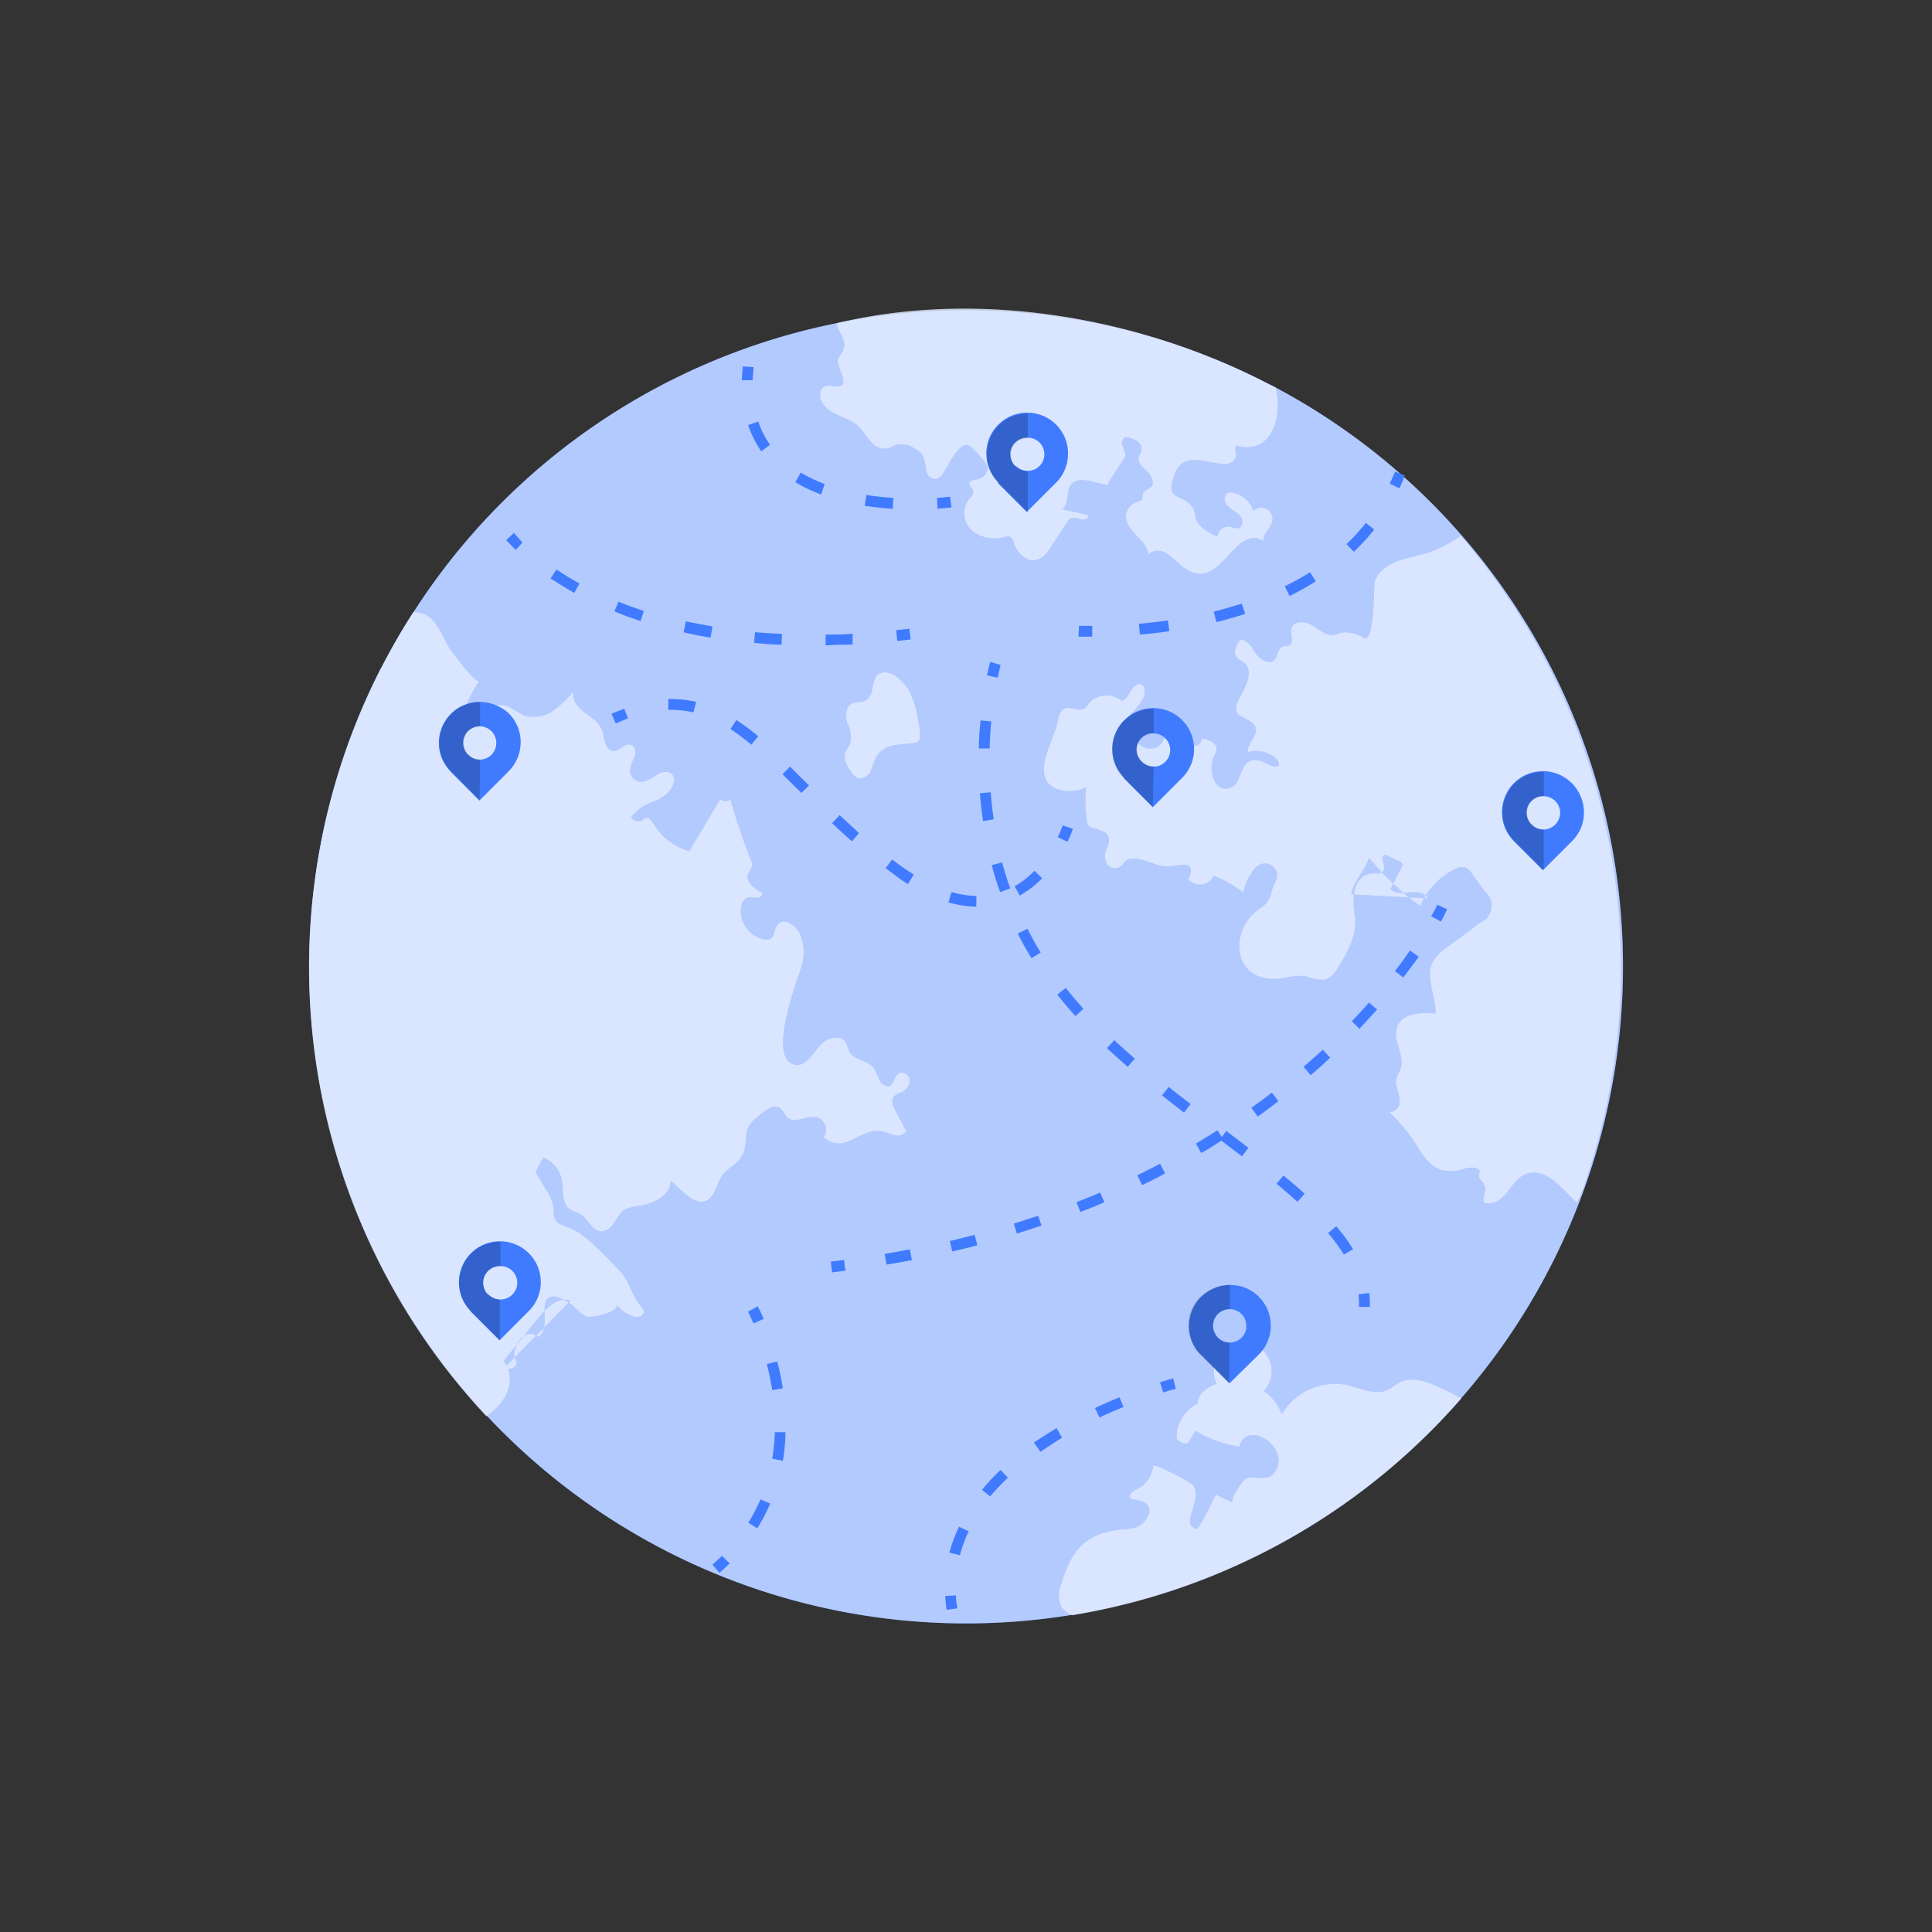 <svg xmlns="http://www.w3.org/2000/svg" viewBox="0 0 200 200"><rect x="0" y="0" width="200" height="200" fill="#333333" stroke="none"/><defs><style>.cls-1,.cls-4{fill:#407bff}.cls-5{fill:#fff}.cls-4,.cls-5,.cls-6{isolation:isolate}.cls-4{opacity:.4}.cls-5{opacity:.7}.cls-6{opacity:.2}</style></defs><g id="Camada_2" data-name="Camada 2"><g id="Camada_1-2" data-name="Camada 1"><path class="cls-1" d="M39.46 69.16q1.55-3 3.35-5.8a68 68 0 0188.13-23.8l1.12.56a67.86 67.86 0 0119.31 15.37 68 68 0 11-111.9 13.6z"/><path d="M39.46 69.16q1.55-3 3.35-5.8a68 68 0 0188.13-23.8l1.12.56a67.86 67.86 0 0119.31 15.37 68 68 0 11-111.9 13.6z" style="isolation:isolate" fill="#fff" opacity=".6"/><path class="cls-4" d="M59.06 134.65c-1.19-.48-2.42.64-3.24 1.67l-3.69 4.57c1.57 2.06.08 4.5-1.78 5.72a68 68 0 01-10.9-77.44 64.73 64.73 0 013.34-5.8H43c2 .08 2.61 2.16 3.45 3.6.18.32 2.88 4 3.18 3.49a18.15 18.15 0 00-2.23 4.86.55.55 0 000 .4c.15.28.56.1.81-.13.56-.56 1.06-1.27 1.68-1.81a2.85 2.85 0 011-.66 2.77 2.77 0 011.22-.12c.81.14 1.44.8 2.23 1.08a3.27 3.27 0 001.49.08 3.37 3.37 0 001.39-.56 11.16 11.16 0 002.12-2c-.14 2.31 2.66 2.27 3.11 4.4.15.7.27 1.67 1 1.73s1.24-.86 1.88-.62c.46.16.52.79.37 1.24a4.63 4.63 0 00-.48 1.35 1.14 1.14 0 00.09.48 1.07 1.07 0 00.28.41 1.13 1.13 0 00.41.27 1.37 1.37 0 00.49.09 4.11 4.11 0 001.6-.81c.52-.31 1.33-.37 1.6.17a.88.88 0 01.08.42c0 1-1 1.75-1.92 2.18a5 5 0 00-2.52 1.67.76.76 0 00.22.25.85.85 0 00.94.08 1.1 1.1 0 01.4-.24c.33-.08.56.29.75.58a6.16 6.16 0 003.72 2.86l3.18-5.35c.43.2.69.3 1.07 0a64.63 64.63 0 002.08 6.16 1.35 1.35 0 01.17.76 6.47 6.47 0 01-.4.72c-.37.82.6 1.59 1.41 2 .17.25-.17.55-.47.55a6.54 6.54 0 00-.89-.07 1.14 1.14 0 00-.54.38 1.16 1.16 0 00-.24.61 3 3 0 00.54 2.2 3 3 0 001.92 1.19.9.9 0 00.56-.06c.36-.2.37-.69.52-1.07.6-1.5 2-.37 2.47.39a5 5 0 01.13 3.84c-.4 1.29-3.6 9.61-.41 9.89a1.32 1.32 0 00.84-.27c.75-.52 1.17-1.39 1.84-2s1.9-.85 2.4-.09c.2.3.23.69.41 1 .49.89 1.87.85 2.5 1.67a8.6 8.6 0 01.59 1.27c.21.41.72.77 1.11.56s.45-1 .88-1.27 1.12.16 1.16.71a1.3 1.3 0 01-.27.76 1.37 1.37 0 01-.64.5 1.86 1.86 0 00-.74.41c-.33.4-.1 1 .14 1.45l1.15 2.17a1.14 1.14 0 01-.58.38 1.16 1.16 0 01-.69 0c-.46-.1-.88-.32-1.35-.4-2.23-.36-3.72 2.49-5.94.63a1.43 1.43 0 00.23-.59 1.36 1.36 0 00-.06-.63 1.42 1.42 0 00-.34-.53 1.26 1.26 0 00-.53-.32c-1-.25-2.32.75-3.09 0-.28-.25-.37-.66-.66-.9-.77-.67-1.92.46-2.47.91-1.82 1.5-.66 2.4-1.6 4.09-.43.77-1.36 1.11-1.91 1.83s-.63 1.51-1.11 2.17c-1.29 1.84-3.28-.72-4.31-1.54 0 1.44-1.6 2.31-3 2.56-2.18.37-1.86.41-3 2a1.38 1.38 0 01-.55.52 1.36 1.36 0 01-.74.16c-.89-.12-1.23-1.24-2-1.73-.36-.23-.81-.31-1.15-.55-.9-.69-.61-2.07-.86-3.17a3.13 3.13 0 00-.66-1.31 3.07 3.07 0 00-1.19-.85 6.69 6.69 0 00-.8 1.52l1.12 1.89a4.27 4.27 0 01.72 1.78 3.28 3.28 0 00.1 1.08c.26.66 1.11.8 1.79 1.09 1.59.7 3.61 3 4.85 4.24s1.29 2.76 2.49 4a.78.78 0 01.09.21.6.6 0 010 .23.54.54 0 01-.1.2.62.62 0 01-.18.14 1.15 1.15 0 01-.89 0 3.22 3.22 0 01-1.65-1.23c.52.77-2.53 1.43-3 1.31-.71-.19-1.31-1.11-1.93-1.47-1.56-.91-2.65-1.07-2.5 1.21 0 .87.08 1.95-.69 2.36a1.14 1.14 0 00-.68-.32 1.1 1.1 0 00-.73.19 2.33 2.33 0 00-.89 1.22 1.53 1.53 0 00-.11 1 2.54 2.54 0 01.2.52c.06.61-.8.77-1.4.71M147.8 93c-.3-.63-1.16-.69-1.86-.62s-1.5.16-2-.35l1.12-2.18a.65.65 0 00.09-.43.7.7 0 00-.15-.19.42.42 0 00-.2-.1l-1.42-.66c-.61.22.2 1.3-.24 1.77-.2.21-.53.17-.82.17-2.43 0-2.33 2.79-2.07 4.39.31 1.86-.7 3.65-1.67 5.27-.35.56-.77 1.2-1.43 1.35a4.74 4.74 0 01-1.94-.34c-1.12-.23-2.29.28-3.44.26-4.06-.09-4.39-4.65-1.92-6.83 1.27-1.11 1.37-.73 1.84-2.4.2-.7.79-1.33.36-2.1a1.2 1.2 0 00-.47-.45 1.23 1.23 0 00-.62-.17 1.25 1.25 0 00-.63.15 1.2 1.2 0 00-.48.44 5.44 5.44 0 00-1.15 2.44 10.28 10.28 0 00-3.07-1.75 1.36 1.36 0 01-.49.6 1.47 1.47 0 01-.73.29 1.57 1.57 0 01-.77-.11A1.51 1.51 0 01123 91c.27-.46.48-1.17 0-1.41a.7.7 0 00-.45-.06c-.65 0-1.29.19-1.94.16-1 0-3.21-1.41-4.13-.52-.16.15-.26.36-.44.51a1.06 1.06 0 01-.67.2 1 1 0 01-.64-.29 1.39 1.39 0 01-.32-.64 1.32 1.32 0 010-.71 7.32 7.32 0 00.34-.9c.38-1.67-1.72-1.29-2.18-2a13.88 13.88 0 01-.13-3.85 3.79 3.79 0 01-1.68.41 3.71 3.71 0 01-1.7-.38c-1.11-.66-1.15-1.84-.82-3.1s1.06-2.75 1.25-3.75c.1-.56.28-1.16.79-1.35s1.43.39 2 0a1.75 1.75 0 00.42-.48 2.41 2.41 0 013.35-.32c.47 0 .74-.56 1-1s.7-.84 1.12-.65.4 1 .13 1.46a6 6 0 01-1 1.35 2.05 2.05 0 00-.69 1 1.62 1.62 0 00.24.91 3.61 3.61 0 001.46 1.72 1.56 1.56 0 002-.44 4.25 4.25 0 01.29-.56c.35-.39 1-.25 1.45 0a4.58 4.58 0 001.29.89c.51.15 1.2-.26 1-.76.73.1 1.68.45 1.6 1.19a2.16 2.16 0 01-.26.65c-.66 1.31 0 4 1.79 3.23 1.19-.51.78-2.79 2.46-2.84.8 0 1.48.72 2.28.68.31-.13.14-.6-.11-.83a3 3 0 00-1.39-.71 3.1 3.1 0 00-1.57.07c0-1 1.17-1.77.81-2.64s-1.9-.87-2-1.79a1.46 1.46 0 01.18-.77c.52-1.22 2-3.18.45-4.23a2.73 2.73 0 01-.56-.4c-.45-.52 0-1.31.39-1.86.76.06 1.18.86 1.62 1.49s1.35 1.18 1.89.63c.38-.38.32-1.14.82-1.36.24-.1.52 0 .74-.16.53-.31.06-1.12.21-1.73.2-.82 1.42-.78 2.14-.34s1.42 1.12 2.23 1c.26 0 .51-.17.76-.23a3.49 3.49 0 012.36.55c1.18.56 1-5.57 1.14-5.89 1-2.33 3.85-2.33 5.9-3.06a15 15 0 003-1.63 68.57 68.57 0 0113.17 66.07 21.46 21.46 0 01-1.15 3c-1.17-1.11-2.78-3.25-4.61-3.14-2.33.15-2.41 3.45-4.87 3.16-.5-.27.08-1 0-1.59a2 2 0 00-.48-.81c-.19-.26-.29-.65-.05-.87-.27-.55-1.12-.45-1.72-.27a4.12 4.12 0 01-2.23.12c-1.5-.41-2.23-2-3.12-3.32a21.1 21.1 0 00-2.46-2.81c.51.31 1.15-.28 1.2-.87a5.74 5.74 0 00-.36-1.74c-.21-1 .65-1.57.56-2.56-.11-1.22-.91-2.46-.45-3.59.56-1.38 2.46-1.46 3.94-1.31.12-1.83-1.12-3.76-.27-5.38a4.75 4.75 0 011.48-1.48l3.45-2.57a1.89 1.89 0 00.42-3.25l-1.32-1.84a1.59 1.59 0 00-.69-.62 1.35 1.35 0 00-1 .17 7.25 7.25 0 00-3.63 3.84 29 29 0 01-5.31-5c-.42 1.35-1.64 2.44-1.85 3.79M92.69 77.13a2.85 2.85 0 00-1.12.37 2.77 2.77 0 00-.85.82 10.78 10.78 0 00-.53 1.37 1.35 1.35 0 01-.41.59 1.37 1.37 0 01-.66.3c-.63 0-1-.63-1.32-1.18a2 2 0 01-.33-1.4 8.38 8.38 0 01.53-1 3.25 3.25 0 00-.28-2.14c-.21-.7-.22-1.64.42-2 .42-.23 1-.11 1.41-.32 1.06-.52.56-2.28 1.46-2.79 1.12-.59 2.36.66 3 1.56a9.17 9.17 0 011 3.14c.62 2.95.18 2.32-2.32 2.68zM86.61 33.46c14.64-3.5 31.07-.68 44.34 6.1l1.11.56c.72 2.87-.29 7.08-4.11 6-.19.37 0 .56 0 1 0 .63-.75 1-1.38.91-2.06-.18-4.1-1.29-5 1.12-1.12 2.91 1.12 1.84 2 3.57a3.9 3.9 0 01.19.82c.25 1 1.31 1.56 2.26 2a1.2 1.2 0 01.16-.46 1.26 1.26 0 01.33-.36 1.16 1.16 0 01.44-.19 1 1 0 01.49 0 2 2 0 00.72.16c.53-.07.56-.88.23-1.29s-.88-.6-1.27-1-.52-1.12 0-1.37a1.06 1.06 0 01.66 0 3.07 3.07 0 011.22.68 2.84 2.84 0 01.75 1.17 1.18 1.18 0 011.45-.14 1.18 1.18 0 01.47.61 1.13 1.13 0 010 .77c-.26.72-1.19 1.39-.76 2a1.58 1.58 0 00-.82-.4 1.66 1.66 0 00-.91.09c-2.26.92-3.51 5.37-6.85 2.79a16.38 16.38 0 00-1.56-1.31 1.58 1.58 0 00-.95-.28 1.6 1.6 0 00-.93.36c-.19-1.53-2.29-2.32-2.33-3.86a1.65 1.65 0 01.34-1 1.6 1.6 0 01.88-.58 1 1 0 00.34-.12c.19-.17.12-.47.2-.7.14-.4.7-.48.94-.83s-.09-1.11-.56-1.53-1-.91-.8-1.49c.06-.18.2-.35.25-.55a1 1 0 00-.46-1.06 3.08 3.08 0 00-1.15-.39c-.35.08-.45.56-.35.87a5.79 5.79 0 01.34 1c0 .19-2.08 3.07-1.8 3.11-1.32-.19-3.73-1.38-4.12.56-.14.68-.11 1.47-.63 1.93.9.19 1.8.38 2.69.6.07.35-.43.55-.78.45a1.57 1.57 0 00-1-.15 1.14 1.14 0 00-.5.56l-1.39 2.1c-.46.76-1 1.61-1.91 1.71s-1.85-.83-2.14-1.8a.93.93 0 00-.35-.61.88.88 0 00-.64 0 3.71 3.71 0 01-1.72.08 3.66 3.66 0 01-1.57-.7 2.4 2.4 0 01-.83-1.47 2.46 2.46 0 01.35-1.65c.27-.36.68-.74.52-1.15-.1-.25-.4-.42-.37-.68s.5-.34.83-.4a1.36 1.36 0 00.76-.43 1.41 1.41 0 00.32-.81c0-.31-1.71-2.33-2.13-2.34-1 0-1.92 2.12-2.44 2.88a1.42 1.42 0 01-.33.41 1.24 1.24 0 01-.45.25c-.56.09-1-.51-1.06-1a3.63 3.63 0 00-.4-1.58 2.32 2.32 0 00-.76-.55 2.18 2.18 0 00-.87-.41 2.39 2.39 0 00-1 0c-.29.09-.53.29-.82.38a1.87 1.87 0 01-1-.08 1.83 1.83 0 01-.82-.61c-.47-.5-.8-1.11-1.31-1.6-1.09-1-2.84-1.11-3.69-2.35-.41-.55-.4-1.59.28-1.8s1.38.31 1.76-.17-.51-1.86-.49-2.42.73-.91.67-1.78-.72-1.39-.78-2.15zM115.76 158.36c1-.11 1.91 0 2.68-.82 1-1.17.61-2.12-1-2.31a.67.67 0 01-.4-.14c-.31-.32.26-.75.67-.94a3 3 0 001.15-1 3.11 3.11 0 00.53-1.44c0-.24 3.84 1.63 4.14 2.07 1 1.55-1.52 4.15.43 4.51.73-1.12 1.3-2.37 1.92-3.56l1.75.83c-.43-.2 1-2.27 1.23-2.43 1-.63 2.59.66 3.35-1.18 1-2.32-3.12-5-3.91-2.19a12.76 12.76 0 01-4.55-1.64c-.27.43-.53.88-.79 1.31a1.39 1.39 0 01-.64-.1 1.43 1.43 0 01-.52-.39 3.79 3.79 0 01.56-2.15 3.85 3.85 0 011.64-1.48c-.1-1 1-1.67 1.94-2.06a3 3 0 114.89.76 4.94 4.94 0 011.86 2.39 6.43 6.43 0 016.86-3c1.3.31 2.66 1 3.9.56.56-.21 1-.65 1.55-.9 1.22-.56 2.64-.06 3.87.5.82.37 1.62.77 2.41 1.2A68.09 68.09 0 01111 167.21a2.73 2.73 0 01-1.11-.82 3 3 0 010-2.5c1-3.23 2.23-4.9 5.57-5.49z"/><path class="cls-5" d="M59.06 134.65c-1.19-.48-2.42.64-3.24 1.67l-3.69 4.57c1.57 2.06.08 4.5-1.78 5.72a68 68 0 01-10.9-77.44 64.73 64.73 0 013.34-5.8H43c2 .08 2.61 2.16 3.45 3.6.18.32 2.88 4 3.18 3.49a18.15 18.15 0 00-2.23 4.86.55.55 0 000 .4c.15.28.56.1.81-.13.56-.56 1.06-1.27 1.68-1.81a2.85 2.85 0 011-.66 2.77 2.77 0 011.22-.12c.81.14 1.44.8 2.23 1.08a3.27 3.27 0 001.49.08 3.37 3.37 0 001.39-.56 11.16 11.16 0 002.12-2c-.14 2.31 2.66 2.27 3.11 4.4.15.7.27 1.67 1 1.73s1.24-.86 1.88-.62c.46.16.52.79.37 1.24a4.63 4.63 0 00-.48 1.35 1.14 1.14 0 00.09.48 1.07 1.07 0 00.28.41 1.13 1.13 0 00.41.27 1.37 1.37 0 00.49.09 4.11 4.11 0 001.6-.81c.52-.31 1.33-.37 1.6.17a.88.88 0 01.08.42c0 1-1 1.75-1.92 2.18a5 5 0 00-2.52 1.67.76.76 0 00.22.25.85.85 0 00.94.08 1.1 1.1 0 01.4-.24c.33-.08.56.29.75.58a6.16 6.16 0 003.72 2.86l3.18-5.35c.43.2.69.3 1.07 0a64.63 64.63 0 002.08 6.16 1.35 1.35 0 01.17.76 6.47 6.47 0 01-.4.72c-.37.82.6 1.59 1.41 2 .17.25-.17.55-.47.55a6.54 6.54 0 00-.89-.07 1.14 1.14 0 00-.54.38 1.16 1.16 0 00-.24.61 3 3 0 00.54 2.2 3 3 0 001.92 1.19.9.9 0 00.56-.06c.36-.2.37-.69.52-1.07.6-1.5 2-.37 2.47.39a5 5 0 01.13 3.84c-.4 1.29-3.6 9.61-.41 9.89a1.32 1.32 0 00.84-.27c.75-.52 1.17-1.39 1.84-2s1.9-.85 2.4-.09c.2.3.23.69.41 1 .49.89 1.87.85 2.5 1.67a8.6 8.6 0 01.59 1.27c.21.41.72.77 1.11.56s.45-1 .88-1.27 1.12.16 1.16.71a1.3 1.3 0 01-.27.76 1.37 1.37 0 01-.64.5 1.86 1.86 0 00-.74.41c-.33.4-.1 1 .14 1.45l1.15 2.17a1.14 1.14 0 01-.58.38 1.16 1.16 0 01-.69 0c-.46-.1-.88-.32-1.35-.4-2.23-.36-3.72 2.49-5.94.63a1.43 1.43 0 00.23-.59 1.36 1.36 0 00-.06-.63 1.42 1.42 0 00-.34-.53 1.26 1.26 0 00-.53-.32c-1-.25-2.32.75-3.09 0-.28-.25-.37-.66-.66-.9-.77-.67-1.92.46-2.47.91-1.82 1.5-.66 2.4-1.6 4.09-.43.77-1.36 1.11-1.91 1.83s-.63 1.51-1.11 2.17c-1.29 1.84-3.28-.72-4.31-1.54 0 1.44-1.6 2.31-3 2.56-2.18.37-1.86.41-3 2a1.38 1.38 0 01-.55.52 1.36 1.36 0 01-.74.16c-.89-.12-1.23-1.24-2-1.73-.36-.23-.81-.31-1.15-.55-.9-.69-.61-2.07-.86-3.17a3.13 3.13 0 00-.66-1.31 3.07 3.07 0 00-1.19-.85 6.69 6.69 0 00-.8 1.52l1.12 1.89a4.27 4.27 0 01.72 1.78 3.28 3.28 0 00.1 1.08c.26.66 1.11.8 1.79 1.09 1.59.7 3.61 3 4.85 4.24s1.29 2.76 2.49 4a.78.78 0 01.09.21.6.6 0 010 .23.54.54 0 01-.1.2.62.62 0 01-.18.14 1.15 1.15 0 01-.89 0 3.22 3.22 0 01-1.65-1.23c.52.77-2.53 1.43-3 1.31-.71-.19-1.31-1.11-1.93-1.47-1.56-.91-2.65-1.07-2.5 1.21 0 .87.08 1.95-.69 2.36a1.14 1.14 0 00-.68-.32 1.1 1.1 0 00-.73.19 2.33 2.33 0 00-.89 1.22 1.53 1.53 0 00-.11 1 2.54 2.54 0 01.2.52c.06.61-.8.77-1.4.71M147.8 93c-.3-.63-1.16-.69-1.86-.62s-1.5.16-2-.35l1.12-2.18a.65.65 0 00.09-.43.7.7 0 00-.15-.19.42.42 0 00-.2-.1l-1.42-.66c-.61.22.2 1.3-.24 1.77-.2.21-.53.17-.82.17-2.43 0-2.33 2.79-2.07 4.39.31 1.86-.7 3.65-1.67 5.27-.35.56-.77 1.2-1.43 1.35a4.74 4.74 0 01-1.94-.34c-1.12-.23-2.29.28-3.44.26-4.06-.09-4.39-4.65-1.92-6.83 1.27-1.11 1.37-.73 1.84-2.4.2-.7.79-1.33.36-2.1a1.2 1.2 0 00-.47-.45 1.23 1.23 0 00-.62-.17 1.25 1.25 0 00-.63.15 1.2 1.2 0 00-.48.44 5.44 5.44 0 00-1.15 2.44 10.28 10.28 0 00-3.07-1.75 1.36 1.36 0 01-.49.6 1.47 1.47 0 01-.73.29 1.57 1.57 0 01-.77-.11A1.51 1.51 0 01123 91c.27-.46.48-1.17 0-1.41a.7.7 0 00-.45-.06c-.65 0-1.29.19-1.94.16-1 0-3.21-1.41-4.13-.52-.16.15-.26.36-.44.51a1.06 1.06 0 01-.67.2 1 1 0 01-.64-.29 1.39 1.39 0 01-.32-.64 1.32 1.32 0 010-.71 7.32 7.32 0 00.34-.9c.38-1.67-1.72-1.29-2.18-2a13.88 13.88 0 01-.13-3.85 3.79 3.79 0 01-1.68.41 3.71 3.71 0 01-1.7-.38c-1.11-.66-1.15-1.84-.82-3.1s1.06-2.75 1.25-3.75c.1-.56.28-1.16.79-1.35s1.43.39 2 0a1.75 1.75 0 00.42-.48 2.41 2.41 0 013.35-.32c.47 0 .74-.56 1-1s.7-.84 1.12-.65.4 1 .13 1.46a6 6 0 01-1 1.35 2.05 2.05 0 00-.69 1 1.62 1.62 0 00.24.91 3.61 3.61 0 001.46 1.72 1.56 1.56 0 002-.44 4.25 4.25 0 01.29-.56c.35-.39 1-.25 1.45 0a4.58 4.58 0 001.29.89c.51.15 1.2-.26 1-.76.73.1 1.68.45 1.6 1.19a2.16 2.16 0 01-.26.65c-.66 1.31 0 4 1.79 3.23 1.19-.51.78-2.79 2.46-2.84.8 0 1.48.72 2.28.68.31-.13.14-.6-.11-.83a3 3 0 00-1.39-.71 3.1 3.1 0 00-1.57.07c0-1 1.17-1.77.81-2.64s-1.9-.87-2-1.79a1.46 1.46 0 01.18-.77c.52-1.22 2-3.18.45-4.23a2.73 2.73 0 01-.56-.4c-.45-.52 0-1.31.39-1.86.76.06 1.18.86 1.62 1.49s1.35 1.18 1.89.63c.38-.38.32-1.14.82-1.36.24-.1.52 0 .74-.16.53-.31.06-1.12.21-1.73.2-.82 1.42-.78 2.14-.34s1.42 1.12 2.23 1c.26 0 .51-.17.76-.23a3.49 3.49 0 012.36.55c1.18.56 1-5.57 1.14-5.89 1-2.33 3.85-2.33 5.9-3.06a15 15 0 003-1.63 68.57 68.57 0 0113.17 66.07 21.46 21.46 0 01-1.15 3c-1.17-1.11-2.78-3.25-4.61-3.14-2.33.15-2.41 3.45-4.87 3.16-.5-.27.08-1 0-1.59a2 2 0 00-.48-.81c-.19-.26-.29-.65-.05-.87-.27-.55-1.12-.45-1.72-.27a4.12 4.12 0 01-2.23.12c-1.5-.41-2.23-2-3.12-3.32a21.1 21.1 0 00-2.46-2.81c.51.31 1.15-.28 1.2-.87a5.74 5.74 0 00-.36-1.74c-.21-1 .65-1.57.56-2.56-.11-1.22-.91-2.46-.45-3.59.56-1.38 2.46-1.46 3.94-1.31.12-1.83-1.12-3.76-.27-5.38a4.75 4.75 0 011.48-1.48l3.45-2.57a1.89 1.89 0 00.42-3.25l-1.32-1.84a1.59 1.59 0 00-.69-.62 1.35 1.35 0 00-1 .17 7.25 7.25 0 00-3.63 3.84 29 29 0 01-5.31-5c-.42 1.35-1.64 2.44-1.85 3.79M92.69 77.13a2.85 2.85 0 00-1.12.37 2.77 2.77 0 00-.85.82 10.78 10.78 0 00-.53 1.37 1.35 1.35 0 01-.41.59 1.37 1.37 0 01-.66.3c-.63 0-1-.63-1.32-1.18a2 2 0 01-.33-1.4 8.38 8.38 0 01.53-1 3.25 3.25 0 00-.28-2.14c-.21-.7-.22-1.64.42-2 .42-.23 1-.11 1.41-.32 1.06-.52.56-2.28 1.46-2.79 1.12-.59 2.36.66 3 1.56a9.17 9.17 0 011 3.14c.62 2.95.18 2.32-2.32 2.68zM86.61 33.46c14.64-3.5 31.07-.68 44.34 6.1l1.11.56c.72 2.87-.29 7.08-4.11 6-.19.37 0 .56 0 1 0 .63-.75 1-1.38.91-2.06-.18-4.1-1.29-5 1.12-1.12 2.91 1.12 1.84 2 3.57a3.9 3.9 0 01.19.82c.25 1 1.31 1.56 2.26 2a1.2 1.2 0 01.16-.46 1.26 1.26 0 01.33-.36 1.16 1.16 0 01.44-.19 1 1 0 01.49 0 2 2 0 00.72.16c.53-.07.56-.88.23-1.29s-.88-.6-1.27-1-.52-1.12 0-1.37a1.06 1.06 0 01.66 0 3.07 3.07 0 011.22.68 2.84 2.84 0 01.75 1.17 1.18 1.18 0 011.45-.14 1.18 1.18 0 01.47.61 1.13 1.13 0 010 .77c-.26.72-1.19 1.39-.76 2a1.58 1.58 0 00-.82-.4 1.66 1.66 0 00-.91.09c-2.26.92-3.51 5.37-6.85 2.79a16.38 16.38 0 00-1.56-1.31 1.58 1.58 0 00-.95-.28 1.6 1.6 0 00-.93.36c-.19-1.53-2.29-2.32-2.33-3.86a1.65 1.65 0 01.34-1 1.6 1.6 0 01.88-.58 1 1 0 00.34-.12c.19-.17.12-.47.2-.7.14-.4.7-.48.94-.83s-.09-1.11-.56-1.53-1-.91-.8-1.49c.06-.18.2-.35.25-.55a1 1 0 00-.46-1.06 3.08 3.08 0 00-1.15-.39c-.35.08-.45.56-.35.87a5.79 5.79 0 01.34 1c0 .19-2.08 3.07-1.8 3.11-1.32-.19-3.73-1.38-4.12.56-.14.68-.11 1.47-.63 1.93.9.19 1.8.38 2.69.6.07.35-.43.55-.78.45a1.57 1.57 0 00-1-.15 1.14 1.14 0 00-.5.56l-1.39 2.1c-.46.76-1 1.61-1.91 1.71s-1.85-.83-2.14-1.8a.93.93 0 00-.35-.61.88.88 0 00-.64 0 3.71 3.71 0 01-1.72.08 3.66 3.66 0 01-1.57-.7 2.4 2.4 0 01-.83-1.47 2.46 2.46 0 01.35-1.65c.27-.36.68-.74.52-1.15-.1-.25-.4-.42-.37-.68s.5-.34.83-.4a1.36 1.36 0 00.76-.43 1.41 1.41 0 00.32-.81c0-.31-1.71-2.33-2.13-2.34-1 0-1.92 2.12-2.44 2.88a1.42 1.42 0 01-.33.41 1.24 1.24 0 01-.45.25c-.56.09-1-.51-1.06-1a3.63 3.63 0 00-.4-1.58 2.32 2.32 0 00-.76-.55 2.18 2.18 0 00-.87-.41 2.39 2.39 0 00-1 0c-.29.09-.53.29-.82.38a1.87 1.87 0 01-1-.08 1.83 1.83 0 01-.82-.61c-.47-.5-.8-1.11-1.31-1.6-1.09-1-2.84-1.11-3.69-2.35-.41-.55-.4-1.59.28-1.8s1.38.31 1.76-.17-.51-1.86-.49-2.42.73-.91.67-1.78-.72-1.39-.78-2.15zM115.76 158.36c1-.11 1.91 0 2.68-.82 1-1.17.61-2.12-1-2.31a.67.67 0 01-.4-.14c-.31-.32.26-.75.67-.94a3 3 0 001.15-1 3.11 3.11 0 00.53-1.44c0-.24 3.84 1.63 4.14 2.07 1 1.55-1.52 4.15.43 4.51.73-1.12 1.3-2.37 1.92-3.56l1.75.83c-.43-.2 1-2.27 1.23-2.43 1-.63 2.59.66 3.35-1.18 1-2.32-3.12-5-3.91-2.19a12.76 12.76 0 01-4.55-1.64c-.27.43-.53.88-.79 1.31a1.39 1.39 0 01-.64-.1 1.43 1.43 0 01-.52-.39 3.79 3.79 0 01.56-2.15 3.85 3.85 0 011.64-1.48c-.1-1 1-1.67 1.94-2.06a3 3 0 114.89.76 4.94 4.94 0 011.86 2.39 6.43 6.43 0 016.86-3c1.3.31 2.66 1 3.9.56.56-.21 1-.65 1.55-.9 1.22-.56 2.64-.06 3.87.5.82.37 1.62.77 2.41 1.2A68.09 68.09 0 01111 167.21a2.73 2.73 0 01-1.11-.82 3 3 0 010-2.5c1-3.23 2.23-4.9 5.57-5.49z"/><path class="cls-1" d="M103.29 50l3 3 3-3a4.23 4.23 0 001.27-3 4.14 4.14 0 00-.3-1.63 4.33 4.33 0 00-.9-1.38 4.22 4.22 0 00-1.36-.93 4.09 4.09 0 00-1.62-.34 4.31 4.31 0 00-1.62.3 4.25 4.25 0 00-1.38.91 4.15 4.15 0 00-.94 1.36 4.35 4.35 0 00-.34 1.62 4.27 4.27 0 001.22 3zm1.8-1.76a1.74 1.74 0 01-.38-1.87 1.61 1.61 0 01.64-.77 1.69 1.69 0 011-.29 1.74 1.74 0 011 .29 1.65 1.65 0 01.63.77 1.71 1.71 0 01-.37 1.87 1.74 1.74 0 01-1.22.5 1.72 1.72 0 01-1.21-.5z"/><path class="cls-6" d="M103.36 44.05a4.29 4.29 0 011.39-.91 4.19 4.19 0 011.64-.3v2.51a1.89 1.89 0 00-.67.12 1.69 1.69 0 00-.58.37 1.78 1.78 0 00-.48.88 1.76 1.76 0 00.73 1.78 1.74 1.74 0 001 .29v4.23l-3-3a4.22 4.22 0 01-1.22-3 4.46 4.46 0 01.33-1.62 4.22 4.22 0 01.86-1.35z"/><path class="cls-1" d="M48.71 135.75l3 3 3-3a4.07 4.07 0 00.93-1.36 4.22 4.22 0 00-.86-4.62 4.23 4.23 0 00-3-1.27 4.12 4.12 0 00-1.62.3 4.33 4.33 0 00-1.38.9 4.23 4.23 0 00-1.27 3 4.12 4.12 0 00.3 1.62 4.33 4.33 0 00.9 1.38zm1.8-1.75a1.66 1.66 0 01-.46-.89 1.61 1.61 0 01.11-1 1.64 1.64 0 01.64-.76 1.61 1.61 0 011-.28 1.73 1.73 0 011 .3 1.71 1.71 0 01.62.78 1.68 1.68 0 01.09 1 1.72 1.72 0 01-.49.88 1.73 1.73 0 01-2.42 0z"/><path class="cls-6" d="M48.78 129.77a4.29 4.29 0 011.39-.91 4.37 4.37 0 011.64-.29v2.51a1.75 1.75 0 00-1 .26 1.68 1.68 0 00-.65.77 1.71 1.71 0 00-.12 1 1.83 1.83 0 00.47.89 1.79 1.79 0 00.56.38 1.7 1.7 0 00.67.13v4.25l-3-3a4.23 4.23 0 01.07-6z"/><path class="cls-1" d="M46.63 79.87l3 3 3-3a4.29 4.29 0 001.27-3 4.21 4.21 0 00-1.21-3 4.25 4.25 0 00-1.37-.87 4.46 4.46 0 00-1.61-.34 4.25 4.25 0 00-1.62.31 4.11 4.11 0 00-1.39.9 4.39 4.39 0 00-.93 1.36 4.26 4.26 0 00-.34 1.61 4.14 4.14 0 00.3 1.63 4.33 4.33 0 00.9 1.38zm1.8-1.75a1.7 1.7 0 01-.46-.89 1.68 1.68 0 01.11-1 1.64 1.64 0 01.64-.76 1.71 1.71 0 012.53.8 1.68 1.68 0 01.09 1 1.78 1.78 0 01-.48.88 1.74 1.74 0 01-.56.36 1.69 1.69 0 01-.66.13 1.86 1.86 0 01-.64-.14 1.64 1.64 0 01-.55-.38z"/><path class="cls-6" d="M46.7 73.89a4.25 4.25 0 013-1.21v2.51a1.8 1.8 0 00-1.23.49 1.73 1.73 0 00-.47 1.21 1.72 1.72 0 001.7 1.74l-.05 4.23-2.95-3a4.1 4.1 0 01-.91-1.38 4.25 4.25 0 01-.32-1.62 4.35 4.35 0 01.34-1.62 4.19 4.19 0 01.92-1.36z"/><path class="cls-1" d="M124.28 140.2l3 3 3-2.95a4.22 4.22 0 00.93-1.36 4.09 4.09 0 00.34-1.62 4.31 4.31 0 00-.3-1.62 4.25 4.25 0 00-.91-1.38 4 4 0 00-1.36-.93 4.24 4.24 0 00-3.23 0 4.27 4.27 0 00-1.39.9 4.29 4.29 0 00-1.27 3 4.21 4.21 0 001.21 3zm1.79-1.75a1.81 1.81 0 01-.46-.89 1.72 1.72 0 013.29-.95 1.86 1.86 0 01.09 1 1.67 1.67 0 01-1.05 1.24 1.66 1.66 0 01-1.31 0 1.79 1.79 0 01-.56-.38z"/><path class="cls-6" d="M124.32 134.22a4.29 4.29 0 013-1.2v2.51a1.77 1.77 0 00-.68.11 1.84 1.84 0 00-.57.38 1.67 1.67 0 00-.48.88 1.72 1.72 0 001.69 2.06l-.05 4.24-3-3a4 4 0 01-.9-1.38 4.25 4.25 0 01.94-4.6z"/><path class="cls-1" d="M156.72 87.09l3 3 3-3a4.22 4.22 0 00.93-1.36 4.26 4.26 0 000-3.24 4.33 4.33 0 00-.9-1.38 4.24 4.24 0 00-6-.07 4.28 4.28 0 00-1.27 3 4.2 4.2 0 001.2 3zm1.8-1.75a1.67 1.67 0 01-.46-.88 1.71 1.71 0 01.1-1 1.77 1.77 0 01.65-.76 1.68 1.68 0 01.95-.28 1.84 1.84 0 011 .3 1.76 1.76 0 01.62.78 1.63 1.63 0 01.08 1 1.67 1.67 0 01-.48.87 1.7 1.7 0 01-2.42 0z"/><path class="cls-6" d="M156.79 81.11a4.11 4.11 0 011.39-.9 4.19 4.19 0 011.64-.3v2.51a1.6 1.6 0 00-.68.12 1.65 1.65 0 00-.57.37 1.73 1.73 0 000 2.43 1.67 1.67 0 00.56.39 1.69 1.69 0 00.67.12v4.24l-3-3a4.24 4.24 0 010-6z"/><path class="cls-1" d="M116.34 80.56l3 3 3-3a4.22 4.22 0 00.93-1.36 4.09 4.09 0 00.34-1.62 4.31 4.31 0 00-.3-1.62 4.22 4.22 0 00-.9-1.38 4.25 4.25 0 00-1.36-.94 4.47 4.47 0 00-1.62-.34 4.32 4.32 0 00-1.62.31 4 4 0 00-1.38.9 4.21 4.21 0 00-1.28 3 4.26 4.26 0 001.21 3zm1.8-1.76a1.7 1.7 0 01-.35-1.87 1.68 1.68 0 011.6-1 1.62 1.62 0 011 .3 1.71 1.71 0 01.23 2.64 1.76 1.76 0 01-.56.37 1.88 1.88 0 01-.66.12 1.66 1.66 0 01-.66-.14 1.51 1.51 0 01-.55-.38z"/><path class="cls-6" d="M116.41 74.58a4.29 4.29 0 011.39-.91 4.37 4.37 0 011.64-.29v2.51a1.7 1.7 0 00-1.25.48 1.76 1.76 0 00-.37.56 1.65 1.65 0 00-.13.66 1.69 1.69 0 00.13.66 1.8 1.8 0 00.94.94 1.7 1.7 0 00.67.13l-.1 4.22-3-3a4.21 4.21 0 01.09-6z"/><path class="cls-1" d="M103.29 70.15l-1.12-.23c.19-.88.33-1.37.34-1.4l1.07.32s-.11.46-.29 1.31zM139.12 129.88a18.8 18.8 0 00-1.64-2.23l.85-.71a17.47 17.47 0 011.74 2.38zm-4.81-5.47c-.65-.59-1.35-1.2-2.16-1.86l.71-.86c.82.67 1.54 1.29 2.2 1.89zm-5.75-4.7c-.74-.58-1.5-1.16-2.29-1.74l.68-.89 2.29 1.74zm-6-4.53c-.75-.59-1.51-1.18-2.27-1.79l.7-.87c.75.61 1.5 1.19 2.26 1.77zm-5.82-4.74c-.76-.66-1.48-1.32-2.15-1.94l.76-.82c.66.62 1.38 1.26 2.12 1.91zm-5.41-5.25c-.66-.74-1.3-1.49-1.88-2.23l.88-.69c.55.71 1.18 1.43 1.83 2.16zm-4.55-6c-.51-.83-1-1.68-1.42-2.55l1-.5c.42.83.88 1.67 1.37 2.47zm-3.25-6.84c-.33-.91-.62-1.85-.87-2.79l1.08-.29c.24.91.53 1.82.84 2.7zM101.76 85c-.13-1-.25-1.92-.32-2.89l1.12-.09c.07 1 .18 1.9.31 2.79zm.69-7.52h-1.12c0-1 .08-1.94.18-2.9l1.11.1c-.09.93-.15 1.89-.17 2.83zM141.8 135.29h-1.12a8 8 0 00-.05-1.3l1.11-.14a9.16 9.16 0 01.06 1.44zM149.16 95.4l-1-.55c.43-.76.64-1.19.64-1.2l1 .48s-.19.48-.64 1.27z"/><path class="cls-1" d="M91.77 130.91l-.19-1.11c.89-.15 1.76-.3 2.61-.47l.21 1.12c-.86.16-1.74.32-2.63.46zm6.81-1.36l-.25-1.08c.87-.21 1.72-.42 2.56-.64l.29 1.08c-.84.22-1.72.44-2.6.64zm6.7-1.81l-.33-1.07c.85-.26 1.67-.55 2.52-.81l.35 1c-.82.29-1.66.56-2.53.83zm6.56-2.29l-.4-1c.82-.32 1.64-.66 2.45-1l.43 1c-.8.38-1.64.69-2.46 1zm6.38-2.79l-.49-1c.8-.38 1.59-.79 2.36-1.19l.52 1c-.75.42-1.57.82-2.38 1.22zm6.14-3.28l-.56-1c.77-.46 1.51-.92 2.23-1.38l.6.94c-.72.48-1.49 1-2.27 1.41zm5.83-3.8l-.65-.91c.72-.51 1.43-1 2.12-1.57l.68.88c-.69.56-1.42 1.09-2.14 1.61zm5.47-4.3l-.72-.85c.66-.56 1.32-1.16 2-1.76l.76.82c-.64.61-1.31 1.21-2 1.8zm5.05-4.8l-.77-.76c.6-.64 1.21-1.29 1.78-1.94l.84.73c-.62.67-1.22 1.34-1.84 2zm4.55-5.29l-.86-.67c.56-.7 1.07-1.42 1.56-2.13l.91.65c-.52.72-1.06 1.44-1.61 2.16zM86.14 131.72L86 130.6l1.37-.17.15 1.11zM53.39 56.93c-.48-.47-.78-.82-1-1l.81-.77c.15.18.45.51.89 1zM85.47 66.81v-1.12c.92 0 1.87 0 2.79-.09v1.12c-.9.01-1.87.04-2.79.09zm-4.56-.07c-1 0-1.91-.11-2.85-.19l.1-1.11c.92.08 1.86.14 2.79.18zM73.56 66c-1-.15-1.89-.33-2.79-.55l.23-1.13c.9.19 1.82.37 2.75.52zm-7.25-1.71c-.92-.3-1.83-.62-2.7-1l.41-1c.85.34 1.73.66 2.63.95zm-6.86-2.92c-.86-.47-1.67-1-2.46-1.49l.62-.93c.75.51 1.55 1 2.38 1.45zM92.88 66.35l-.11-1.12 1.37-.14.13 1.11zM78 137c-.34-.77-.56-1.22-.56-1.22l1-.55s.26.48.62 1.3zM78.41 158.22l-.94-.59a19.18 19.18 0 001.26-2.42l1 .44a19 19 0 01-1.34 2.57zm2.64-7l-1.11-.22a21 21 0 00.27-2.74h1.11a21.27 21.27 0 01-.27 2.94zm-1.11-7.31c-.14-.89-.33-1.8-.56-2.7l1.08-.28c.24.92.43 1.85.58 2.79zM74.48 162.82l-.74-.84c.34-.3.68-.61 1-.93l.79.79c-.34.35-.69.66-1.05.98zM113.06 65.91h-1.42l.06-1.12h1.37zM118 65.69l-.1-1.12c1-.08 2-.2 3-.34l.15 1.11c-1 .15-2.05.27-3.05.35zm7.92-1.29l-.27-1.08c1-.25 2-.56 2.9-.83l.35 1.06c-1 .32-2 .61-3 .86zm7.57-2.71l-.49-1a29.05 29.05 0 002.62-1.45l.59.94a29 29 0 01-2.72 1.52zm6.66-4.57l-.76-.79a21 21 0 002-2.2l.87.69a21.11 21.11 0 01-2.12 2.31zM144.87 50.55l-1-.48.55-1.25 1 .4c-.16.46-.35.9-.55 1.33zM110.5 87.14l-1-.48a10.83 10.83 0 00.51-1.22l1.06.36a10.57 10.57 0 01-.57 1.34zM101.06 93.86a10.82 10.82 0 01-2.88-.45l.32-1.07a9.72 9.72 0 002.58.41zm4.53-1.11l-.56-1a9.46 9.46 0 002.06-1.61l.79.78a10.1 10.1 0 01-2.29 1.77zM94 91.52c-.47-.29-1-.62-1.44-1l-.88-.64.67-.9.86.63c.46.33.93.64 1.38.92zm-5.79-4.43c-.68-.55-1.35-1.2-2.07-1.87l.78-.84c.7.66 1.37 1.27 2 1.85zm-5.25-5l-.43-.43L81 80.15l.78-.79c.5.49 1 1 1.54 1.53l.43.42zm-5.18-5a24.32 24.32 0 00-2.16-1.62l.61-.93a22.92 22.92 0 012.27 1.68zm-6-3.34a9.9 9.9 0 00-2.6-.26v-1.12a11.26 11.26 0 012.89.29zM63.74 74.89l-.44-1c.45-.19.9-.37 1.33-.52l.38 1c-.42.17-.84.33-1.27.52zM120.42 144.15l-.34-1.06c.86-.27 1.37-.41 1.37-.41l.27 1.09s-.52.12-1.3.38zM99.37 161l-1.09-.27a15.84 15.84 0 011-2.68l1 .46a13.91 13.91 0 00-.91 2.49zm3.15-6.07l-.86-.7a20.71 20.71 0 011.91-2.06l.77.8a25.9 25.9 0 00-1.82 1.91zm5.17-4.67l-.66-.92c.74-.52 1.53-1 2.35-1.51l.56 1c-.77.48-1.54 1-2.25 1.47zm6.14-3.5l-.48-1c.83-.38 1.67-.76 2.54-1.11l.42 1c-.86.35-1.69.71-2.5 1.09zM98 166.65a11.76 11.76 0 01-.15-1.43l1.11-.07c0 .44.07.89.14 1.34zM97.05 52.65L97 51.54c.84-.06 1.35-.12 1.35-.12l.15 1.11s-.57.07-1.45.12zM92.42 52.67c-1-.07-2-.17-2.9-.31l.17-1.12c.89.14 1.83.24 2.79.3zM85 51.19a16.33 16.33 0 01-2.67-1.27l.56-1a14.44 14.44 0 002.48 1.18zm-6.19-4.47A11.05 11.05 0 0177.44 44l1.06-.36a9.17 9.17 0 001.21 2.4zM77.91 39.36H76.8a13.94 13.94 0 01.1-1.43L78 38c0 .46-.07.92-.09 1.36z"/><path fill="none" d="M0 0h200v200H0z"/></g></g></svg>